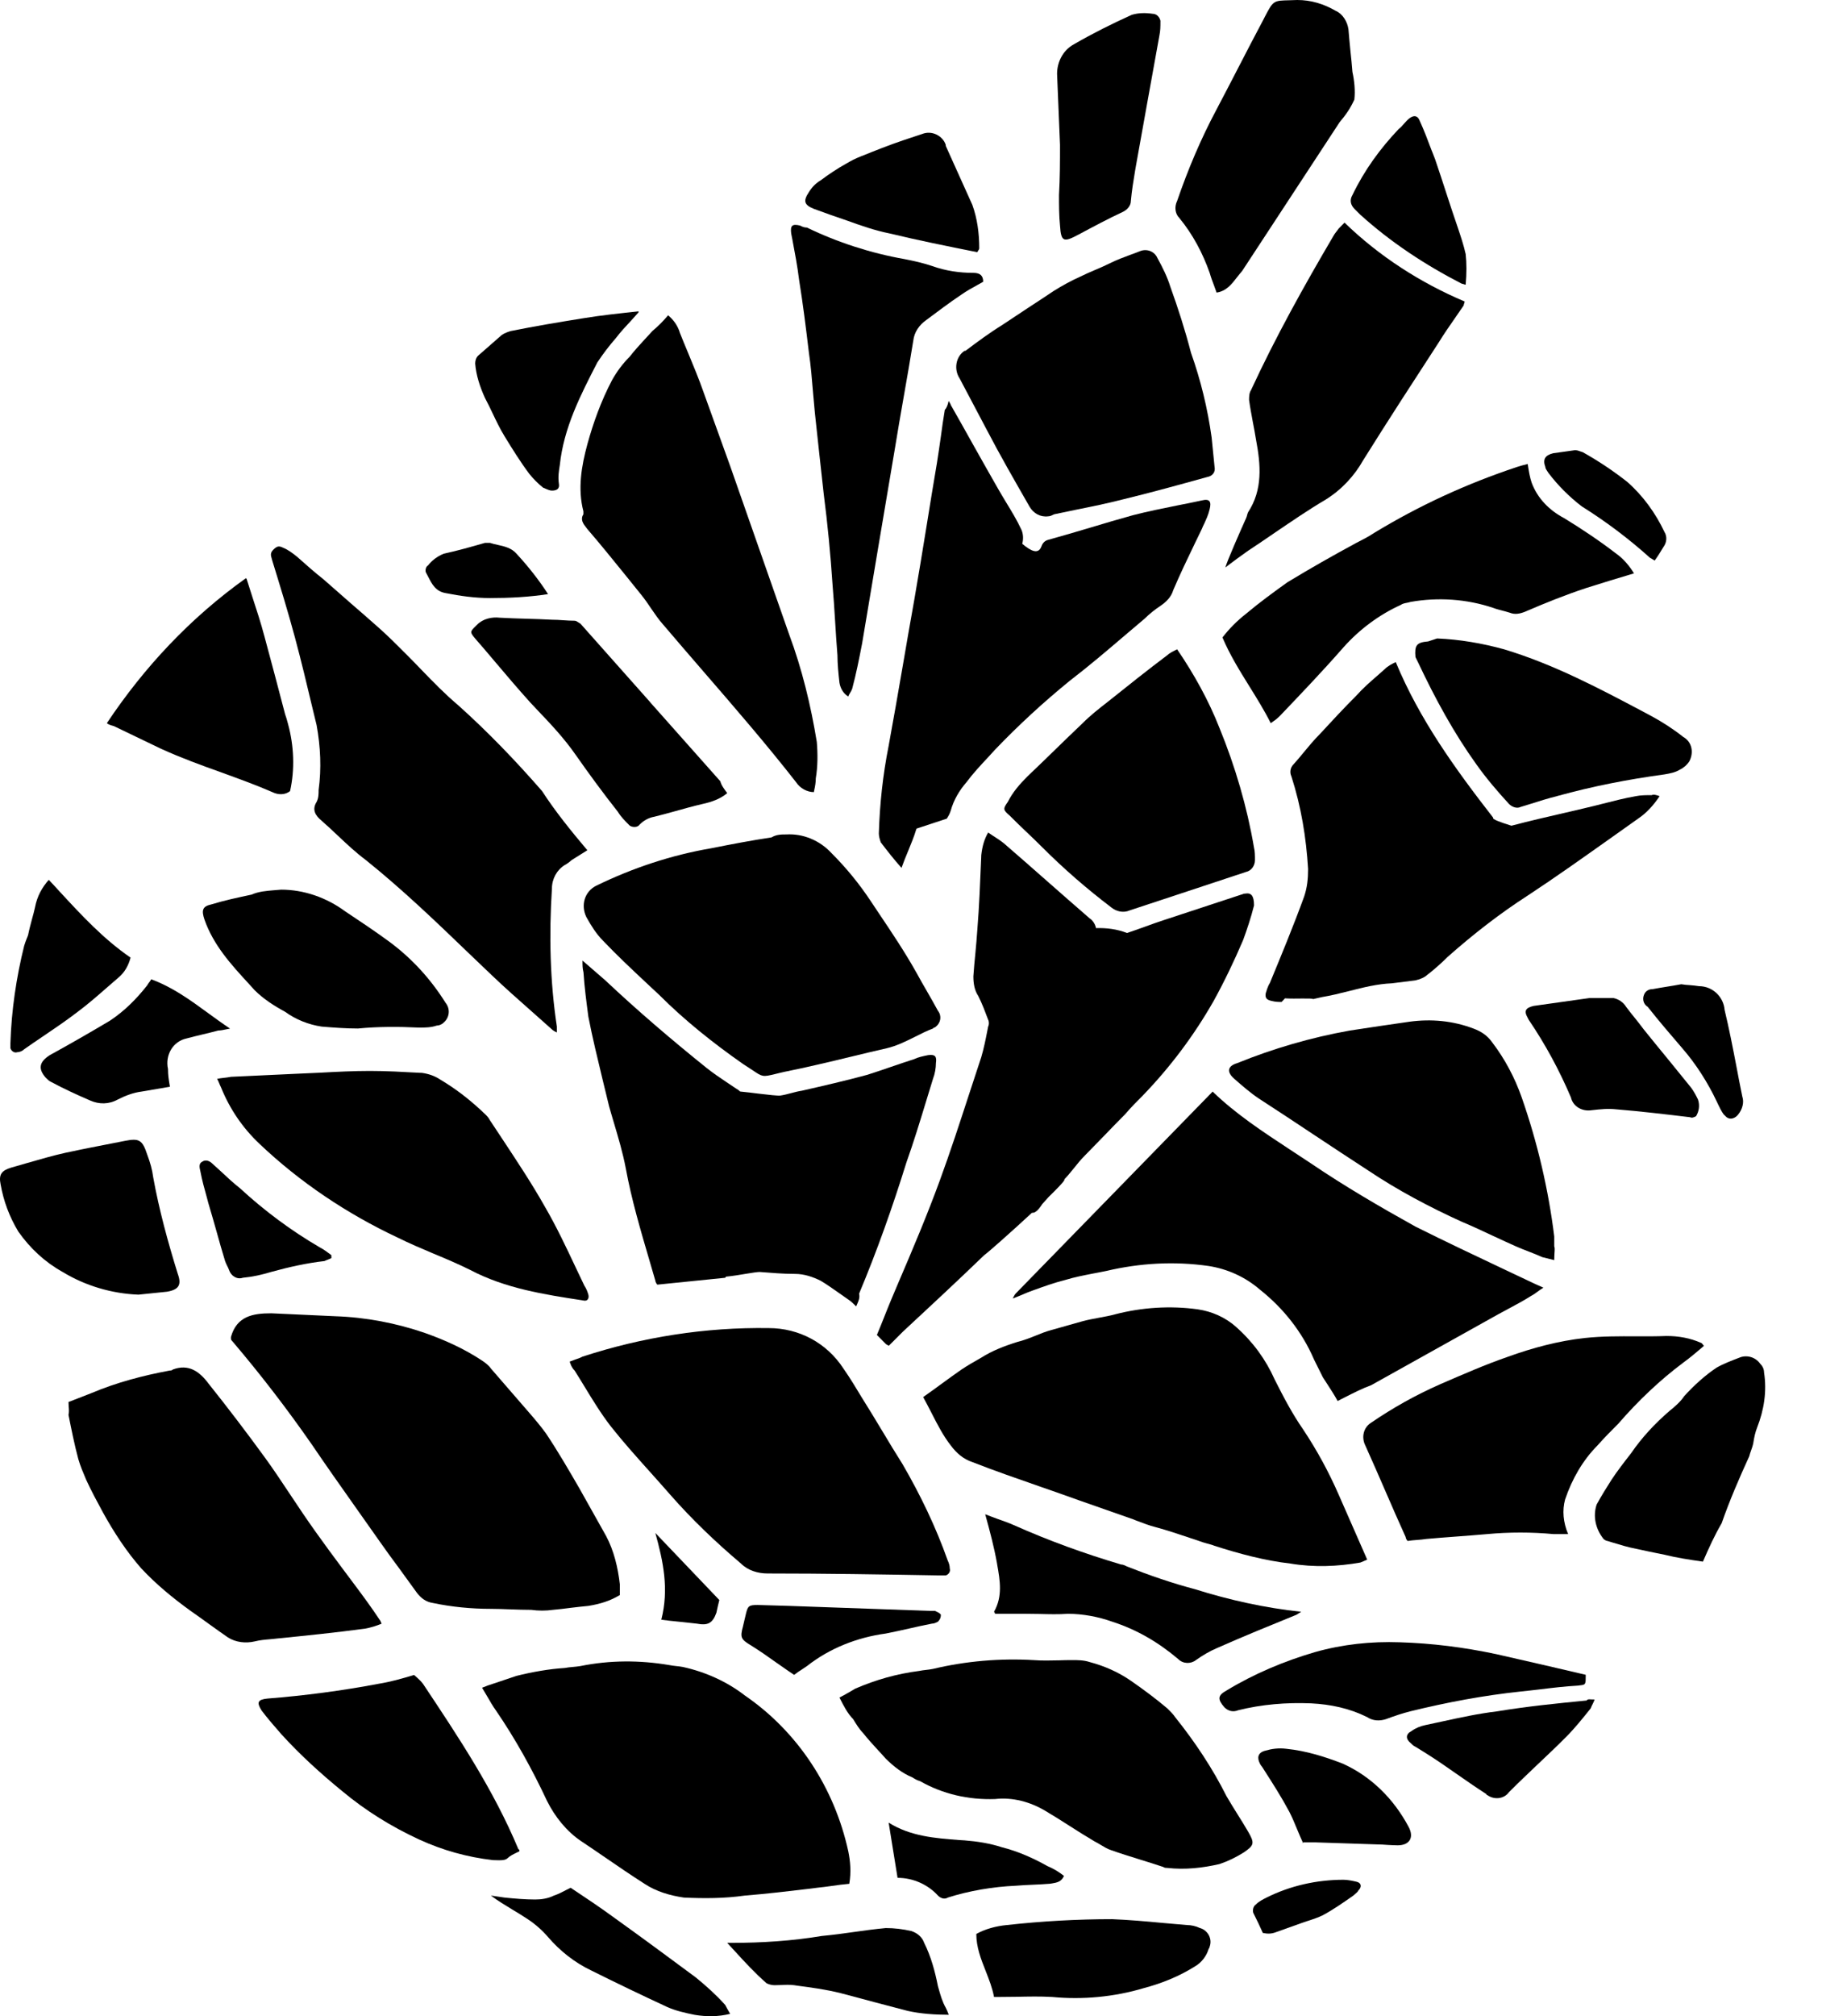 <svg width="22" height="24" viewBox="0 0 22 24" fill="none" xmlns="http://www.w3.org/2000/svg">
<path d="M14.46 3.397C14.442 3.35 14.423 3.299 14.409 3.249C14.326 3.014 14.209 2.791 14.045 2.592C13.998 2.545 13.986 2.463 14.021 2.392C14.15 2.017 14.303 1.654 14.491 1.302C14.584 1.126 14.675 0.95 14.766 0.774C14.857 0.598 14.948 0.422 15.042 0.246L15.063 0.205C15.117 0.101 15.143 0.052 15.183 0.028C15.22 0.006 15.268 0.005 15.36 0.003C15.387 0.002 15.417 0.001 15.452 0C15.616 0 15.769 0.047 15.91 0.129C15.992 0.164 16.05 0.258 16.062 0.352C16.068 0.434 16.077 0.519 16.085 0.604C16.094 0.689 16.103 0.774 16.109 0.856C16.132 0.962 16.144 1.079 16.132 1.185C16.085 1.29 16.027 1.372 15.957 1.454L14.796 3.225C14.774 3.25 14.754 3.276 14.734 3.301C14.669 3.385 14.607 3.465 14.491 3.483C14.482 3.456 14.471 3.427 14.46 3.397Z" fill="black"/>
<path d="M14.854 6.134C14.851 6.145 14.848 6.157 14.842 6.169C14.784 6.298 14.608 6.696 14.596 6.755C14.655 6.708 14.831 6.579 14.866 6.556C14.973 6.486 15.081 6.412 15.188 6.339C15.387 6.204 15.587 6.067 15.792 5.946C15.98 5.829 16.133 5.664 16.238 5.477C16.531 5.008 16.836 4.539 17.141 4.07C17.2 3.974 17.264 3.882 17.326 3.793C17.363 3.74 17.399 3.688 17.434 3.636C17.434 3.63 17.437 3.621 17.44 3.612C17.443 3.603 17.446 3.594 17.446 3.589C16.918 3.366 16.426 3.049 16.015 2.65L15.945 2.721C15.935 2.736 15.924 2.749 15.915 2.761C15.903 2.776 15.893 2.79 15.886 2.803C15.534 3.401 15.194 4.011 14.901 4.644C14.878 4.679 14.878 4.726 14.878 4.761C14.89 4.851 14.907 4.936 14.922 5.02C14.936 5.091 14.949 5.161 14.96 5.23C15.018 5.535 15.042 5.829 14.866 6.098C14.86 6.11 14.857 6.122 14.854 6.134Z" fill="black"/>
<path d="M12.485 6.146C12.392 6.158 12.309 6.111 12.262 6.029C12.087 5.724 11.911 5.419 11.746 5.102L11.43 4.504C11.36 4.398 11.383 4.246 11.489 4.176H11.5C11.641 4.07 11.782 3.965 11.934 3.871C12.04 3.8 12.142 3.733 12.245 3.665C12.348 3.598 12.45 3.531 12.556 3.46C12.65 3.402 12.755 3.343 12.861 3.296C12.919 3.267 12.981 3.24 13.042 3.214C13.104 3.188 13.166 3.161 13.224 3.132C13.302 3.093 13.381 3.064 13.459 3.035C13.498 3.021 13.537 3.007 13.576 2.991C13.658 2.956 13.752 2.991 13.787 3.073C13.846 3.179 13.904 3.296 13.94 3.413C14.033 3.671 14.116 3.929 14.186 4.199C14.303 4.527 14.385 4.868 14.432 5.208L14.467 5.559C14.479 5.618 14.444 5.665 14.385 5.677L14.384 5.677C14.044 5.771 13.705 5.865 13.365 5.947C13.185 5.993 13.005 6.03 12.825 6.066C12.736 6.085 12.646 6.103 12.556 6.122C12.532 6.134 12.509 6.146 12.485 6.146Z" fill="black"/>
<path d="M7.958 3.753C8.028 3.812 8.075 3.882 8.099 3.964C8.13 4.042 8.162 4.12 8.195 4.198C8.26 4.355 8.325 4.511 8.38 4.668L8.697 5.547L9.4 7.553C9.553 7.963 9.658 8.397 9.729 8.831C9.741 8.972 9.741 9.124 9.717 9.265C9.717 9.315 9.709 9.357 9.699 9.404L9.694 9.429C9.612 9.429 9.529 9.382 9.483 9.312C9.131 8.862 8.757 8.43 8.383 7.998C8.221 7.811 8.059 7.623 7.899 7.435C7.847 7.377 7.802 7.311 7.756 7.244C7.72 7.19 7.683 7.136 7.641 7.084C7.576 7.004 7.511 6.924 7.446 6.842C7.299 6.661 7.15 6.476 6.996 6.298L6.984 6.282C6.949 6.238 6.908 6.185 6.949 6.122V6.087C6.879 5.817 6.926 5.547 6.996 5.289C7.067 5.031 7.16 4.773 7.289 4.527C7.348 4.421 7.418 4.328 7.501 4.245C7.556 4.174 7.617 4.108 7.679 4.04C7.709 4.008 7.74 3.975 7.77 3.941C7.841 3.882 7.899 3.823 7.958 3.753Z" fill="black"/>
<path d="M6.996 10.121L6.809 10.238C6.785 10.261 6.75 10.285 6.727 10.297C6.633 10.355 6.574 10.461 6.574 10.578C6.539 11.129 6.551 11.681 6.633 12.22V12.29C6.609 12.279 6.586 12.267 6.562 12.243C6.484 12.173 6.406 12.104 6.328 12.035C6.172 11.897 6.015 11.759 5.859 11.61C5.769 11.525 5.68 11.44 5.591 11.354C5.19 10.968 4.789 10.584 4.358 10.238C4.24 10.15 4.132 10.049 4.025 9.948C3.96 9.887 3.896 9.826 3.83 9.769C3.759 9.71 3.712 9.64 3.771 9.546C3.795 9.499 3.795 9.452 3.795 9.405C3.83 9.147 3.818 8.889 3.771 8.631L3.723 8.433C3.657 8.155 3.589 7.871 3.513 7.588C3.431 7.283 3.337 6.978 3.243 6.673C3.241 6.665 3.239 6.657 3.237 6.65C3.226 6.613 3.216 6.583 3.255 6.544C3.302 6.497 3.325 6.497 3.372 6.52C3.431 6.544 3.478 6.579 3.537 6.626C3.642 6.72 3.748 6.813 3.853 6.896C3.965 6.995 4.076 7.092 4.187 7.189C4.299 7.286 4.41 7.382 4.522 7.482C4.627 7.576 4.733 7.681 4.838 7.787C4.899 7.848 4.958 7.908 5.016 7.969C5.16 8.118 5.301 8.263 5.46 8.397C5.812 8.713 6.14 9.053 6.457 9.417C6.609 9.652 6.797 9.886 6.996 10.121Z" fill="black"/>
<path d="M11.224 16.466C11.148 16.522 11.072 16.577 10.996 16.63C11.032 16.696 11.065 16.76 11.097 16.822C11.168 16.961 11.235 17.091 11.324 17.205C11.394 17.299 11.476 17.369 11.582 17.404C11.85 17.509 12.123 17.603 12.395 17.698C12.55 17.752 12.706 17.806 12.86 17.862L13.494 18.084L13.521 18.095L13.553 18.107C13.624 18.134 13.69 18.16 13.763 18.178C13.904 18.216 14.037 18.261 14.174 18.307C14.209 18.319 14.244 18.331 14.279 18.342C14.309 18.354 14.341 18.363 14.373 18.372C14.405 18.381 14.438 18.389 14.467 18.401C14.76 18.495 15.065 18.577 15.37 18.612C15.652 18.659 15.933 18.647 16.203 18.6C16.215 18.595 16.229 18.589 16.244 18.583C16.258 18.577 16.273 18.571 16.285 18.565L15.945 17.791C15.827 17.521 15.687 17.264 15.523 17.017C15.393 16.83 15.288 16.63 15.182 16.419C15.077 16.184 14.924 15.973 14.725 15.797C14.596 15.68 14.432 15.61 14.268 15.586C13.939 15.54 13.599 15.563 13.283 15.645C13.218 15.663 13.153 15.674 13.089 15.686C13.024 15.698 12.96 15.71 12.896 15.727C12.831 15.745 12.769 15.762 12.708 15.78C12.646 15.797 12.585 15.815 12.52 15.833C12.46 15.849 12.399 15.873 12.338 15.898C12.268 15.926 12.196 15.955 12.121 15.973C11.969 16.02 11.816 16.079 11.688 16.161C11.605 16.208 11.523 16.255 11.453 16.302C11.377 16.355 11.3 16.41 11.224 16.466Z" fill="black"/>
<path d="M7.008 19.116C7.149 19.093 7.266 19.057 7.383 18.987V18.858C7.36 18.659 7.313 18.459 7.219 18.283L6.903 17.72C6.774 17.497 6.645 17.275 6.504 17.064C6.445 16.982 6.375 16.899 6.304 16.817L5.847 16.29C5.824 16.254 5.777 16.219 5.742 16.196C5.53 16.055 5.296 15.95 5.061 15.867C4.721 15.75 4.358 15.68 3.994 15.668C3.748 15.656 3.49 15.645 3.232 15.633C3.009 15.633 2.821 15.668 2.751 15.914V15.938C2.751 15.95 2.763 15.961 2.774 15.973C3.103 16.36 3.419 16.77 3.713 17.193C3.883 17.444 4.058 17.691 4.231 17.936C4.333 18.079 4.434 18.223 4.534 18.365C4.604 18.465 4.677 18.565 4.751 18.664C4.824 18.764 4.897 18.864 4.968 18.963C5.014 19.022 5.073 19.069 5.155 19.081C5.378 19.128 5.613 19.151 5.847 19.151C5.921 19.151 5.997 19.154 6.075 19.157H6.079C6.161 19.16 6.244 19.163 6.328 19.163C6.41 19.175 6.504 19.175 6.586 19.163C6.656 19.157 6.727 19.148 6.797 19.139C6.867 19.131 6.938 19.122 7.008 19.116Z" fill="black"/>
<path d="M15.816 16.486C15.855 16.546 15.894 16.606 15.933 16.677C15.962 16.662 15.99 16.648 16.017 16.634C16.126 16.579 16.229 16.526 16.332 16.489L17.845 15.645C17.878 15.627 17.912 15.608 17.947 15.59C18.046 15.537 18.148 15.483 18.244 15.422C18.269 15.409 18.291 15.393 18.315 15.375C18.335 15.36 18.357 15.344 18.384 15.328L18.279 15.281C18.165 15.227 18.05 15.173 17.936 15.119C17.577 14.95 17.215 14.778 16.86 14.601C16.437 14.366 16.015 14.12 15.617 13.85C15.53 13.792 15.442 13.734 15.354 13.677C15.038 13.469 14.719 13.26 14.444 12.994L12.098 15.398C12.086 15.41 12.075 15.434 12.063 15.457C12.106 15.441 12.144 15.425 12.18 15.41C12.221 15.392 12.259 15.376 12.297 15.363C12.427 15.316 12.556 15.269 12.696 15.234C12.801 15.202 12.911 15.181 13.023 15.159C13.074 15.149 13.126 15.14 13.177 15.129C13.576 15.035 13.986 15.011 14.397 15.07C14.62 15.105 14.831 15.199 15.007 15.351C15.288 15.574 15.511 15.856 15.652 16.184L15.757 16.395C15.777 16.427 15.796 16.456 15.816 16.486Z" fill="black"/>
<path d="M6.786 16.208C6.809 16.199 6.83 16.192 6.85 16.184C6.881 16.174 6.91 16.164 6.938 16.149C7.654 15.915 8.404 15.798 9.155 15.809C9.518 15.809 9.847 15.985 10.046 16.29C10.128 16.407 10.198 16.525 10.269 16.642C10.35 16.77 10.428 16.9 10.507 17.031L10.509 17.034C10.588 17.166 10.668 17.299 10.75 17.428C10.961 17.791 11.148 18.178 11.289 18.577C11.301 18.601 11.313 18.636 11.313 18.671C11.324 18.706 11.301 18.741 11.266 18.753H11.184C10.503 18.741 9.823 18.73 9.143 18.73C9.026 18.73 8.908 18.694 8.826 18.612C8.521 18.354 8.24 18.085 7.982 17.791C7.904 17.701 7.824 17.613 7.745 17.524C7.586 17.347 7.427 17.17 7.278 16.982C7.159 16.829 7.059 16.664 6.959 16.5C6.921 16.438 6.883 16.375 6.844 16.314C6.809 16.279 6.797 16.243 6.786 16.208Z" fill="black"/>
<path d="M9.91 22.449C9.978 22.439 10.047 22.43 10.116 22.424C10.14 22.283 10.128 22.154 10.104 22.037C9.94 21.286 9.506 20.617 8.873 20.183C8.662 20.019 8.404 19.902 8.134 19.843C8.105 19.837 8.078 19.835 8.052 19.832C8.026 19.829 7.999 19.826 7.97 19.82C7.618 19.761 7.266 19.761 6.914 19.832C6.885 19.837 6.853 19.84 6.821 19.843C6.788 19.846 6.756 19.849 6.727 19.855C6.539 19.867 6.34 19.902 6.152 19.949L5.836 20.055C5.818 20.06 5.803 20.066 5.789 20.072C5.774 20.078 5.759 20.084 5.742 20.09C5.764 20.126 5.785 20.162 5.806 20.198C5.838 20.254 5.87 20.309 5.906 20.359C6.14 20.7 6.34 21.063 6.516 21.438C6.61 21.626 6.75 21.802 6.926 21.919C7.018 21.98 7.11 22.043 7.202 22.106C7.357 22.213 7.515 22.32 7.677 22.424C7.818 22.517 7.982 22.564 8.146 22.588C8.392 22.599 8.627 22.599 8.873 22.564C9.138 22.543 9.393 22.512 9.656 22.481L9.741 22.47C9.795 22.465 9.852 22.457 9.91 22.449Z" fill="black"/>
<path d="M9.366 9.933C9.565 9.921 9.764 10.003 9.905 10.156C10.081 10.332 10.234 10.519 10.374 10.73C10.406 10.777 10.437 10.824 10.468 10.871C10.624 11.103 10.777 11.331 10.914 11.575C10.955 11.651 10.999 11.727 11.043 11.803C11.087 11.88 11.131 11.956 11.172 12.032C11.219 12.091 11.207 12.173 11.148 12.22C11.137 12.231 11.137 12.231 11.125 12.231L11.113 12.243C11.038 12.271 10.967 12.307 10.896 12.343C10.789 12.396 10.681 12.45 10.562 12.478C10.416 12.511 10.271 12.546 10.127 12.581L10.126 12.581C9.866 12.644 9.606 12.706 9.342 12.759C9.3 12.768 9.266 12.777 9.237 12.784C9.158 12.803 9.12 12.812 9.085 12.805C9.052 12.799 9.023 12.779 8.965 12.74C8.935 12.72 8.898 12.696 8.85 12.665C8.498 12.419 8.158 12.149 7.853 11.844C7.798 11.793 7.743 11.741 7.687 11.689C7.516 11.529 7.344 11.367 7.184 11.199C7.102 11.117 7.044 11.023 6.985 10.918C6.915 10.777 6.962 10.613 7.102 10.543C7.536 10.332 7.994 10.179 8.474 10.097C8.709 10.05 8.955 10.003 9.19 9.968C9.248 9.933 9.307 9.933 9.366 9.933Z" fill="black"/>
<path d="M10.187 20.101C10.128 20.136 10.069 20.171 9.999 20.207C10.046 20.3 10.093 20.394 10.163 20.465C10.198 20.523 10.234 20.582 10.28 20.629C10.336 20.7 10.397 20.766 10.459 20.834C10.489 20.866 10.52 20.899 10.55 20.934C10.644 21.027 10.75 21.11 10.867 21.157C10.902 21.18 10.925 21.192 10.961 21.203C11.23 21.356 11.535 21.426 11.852 21.415C12.063 21.391 12.274 21.45 12.45 21.555C12.55 21.614 12.647 21.675 12.743 21.737C12.84 21.799 12.937 21.86 13.037 21.919C13.063 21.932 13.088 21.947 13.113 21.962C13.153 21.986 13.192 22.01 13.236 22.024C13.349 22.064 13.466 22.1 13.584 22.137C13.674 22.165 13.766 22.193 13.857 22.224C13.869 22.235 13.893 22.235 13.904 22.235C14.116 22.259 14.327 22.235 14.526 22.189C14.632 22.153 14.725 22.107 14.819 22.048C14.936 21.966 14.948 21.942 14.866 21.802C14.825 21.731 14.781 21.661 14.737 21.591C14.693 21.52 14.649 21.45 14.608 21.379C14.444 21.051 14.233 20.734 13.998 20.441C13.975 20.406 13.94 20.371 13.904 20.336C13.764 20.218 13.623 20.113 13.47 20.007C13.318 19.902 13.154 19.831 12.978 19.784C12.908 19.761 12.837 19.761 12.767 19.761C12.716 19.761 12.665 19.762 12.614 19.764C12.513 19.766 12.411 19.769 12.309 19.761C11.911 19.738 11.5 19.773 11.113 19.866C11.084 19.872 11.057 19.875 11.031 19.878C11.005 19.881 10.978 19.884 10.949 19.89C10.679 19.925 10.433 19.995 10.187 20.101Z" fill="black"/>
<path d="M1.086 16.584L0.816 16.689C0.816 16.704 0.817 16.721 0.818 16.738C0.821 16.773 0.824 16.81 0.816 16.842C0.851 17.018 0.886 17.194 0.933 17.369C0.957 17.452 0.992 17.534 1.027 17.616C1.086 17.745 1.156 17.874 1.226 18.003C1.355 18.237 1.508 18.472 1.684 18.671C1.86 18.859 2.059 19.023 2.27 19.175C2.346 19.228 2.42 19.281 2.493 19.334C2.566 19.387 2.64 19.439 2.716 19.492C2.81 19.551 2.927 19.563 3.032 19.539C3.096 19.523 3.154 19.518 3.214 19.513C3.243 19.51 3.272 19.508 3.302 19.504C3.654 19.469 3.994 19.434 4.346 19.387C4.416 19.375 4.487 19.352 4.545 19.328C4.541 19.319 4.538 19.312 4.536 19.306C4.532 19.296 4.529 19.288 4.522 19.281C4.428 19.14 4.334 19.011 4.229 18.871C4.018 18.589 3.806 18.308 3.607 18.015C3.55 17.931 3.494 17.847 3.439 17.764C3.347 17.626 3.257 17.49 3.161 17.358C2.939 17.053 2.716 16.76 2.481 16.466C2.376 16.326 2.247 16.232 2.059 16.302C2.047 16.314 2.036 16.314 2.024 16.314C1.707 16.373 1.391 16.455 1.086 16.584Z" fill="black"/>
<path d="M2.669 12.83C2.643 12.833 2.616 12.836 2.587 12.842C2.601 12.869 2.61 12.893 2.618 12.912C2.624 12.926 2.629 12.938 2.634 12.947C2.739 13.205 2.892 13.428 3.091 13.616C3.572 14.073 4.135 14.449 4.733 14.73C4.874 14.8 5.02 14.862 5.167 14.924C5.314 14.985 5.46 15.047 5.601 15.117C6.018 15.337 6.482 15.409 6.934 15.478L6.95 15.481C6.997 15.492 7.02 15.457 7.008 15.41C6.997 15.375 6.985 15.34 6.961 15.305C6.927 15.234 6.894 15.163 6.86 15.093C6.744 14.847 6.629 14.603 6.492 14.367C6.336 14.09 6.157 13.821 5.98 13.553C5.932 13.48 5.883 13.407 5.835 13.334C5.818 13.299 5.787 13.27 5.757 13.243C5.748 13.234 5.739 13.226 5.73 13.217C5.577 13.076 5.425 12.959 5.249 12.854C5.179 12.807 5.108 12.783 5.026 12.771L4.995 12.77C4.795 12.759 4.605 12.748 4.405 12.748C4.211 12.748 4.012 12.758 3.812 12.769C3.709 12.774 3.605 12.779 3.502 12.783L2.751 12.818C2.722 12.824 2.695 12.827 2.669 12.83Z" fill="black"/>
<path d="M18.513 15L18.372 14.965C18.32 14.941 18.267 14.921 18.214 14.9C18.161 14.88 18.109 14.859 18.056 14.836C17.97 14.798 17.885 14.758 17.798 14.718C17.672 14.659 17.543 14.598 17.411 14.543C17.024 14.367 16.648 14.168 16.297 13.933C16.08 13.792 15.863 13.649 15.646 13.505C15.429 13.361 15.212 13.217 14.995 13.077C14.889 13.006 14.796 12.924 14.702 12.842C14.608 12.76 14.62 12.69 14.737 12.655C15.171 12.479 15.617 12.35 16.074 12.268C16.308 12.232 16.543 12.197 16.789 12.162C17.047 12.127 17.305 12.15 17.552 12.244C17.645 12.279 17.716 12.326 17.774 12.408C17.927 12.608 18.044 12.831 18.126 13.065C18.314 13.604 18.443 14.156 18.513 14.719V14.836C18.52 14.85 18.519 14.878 18.516 14.917C18.515 14.941 18.513 14.969 18.513 15Z" fill="black"/>
<path d="M18.502 18.261H18.678C18.619 18.12 18.607 17.979 18.642 17.85C18.725 17.604 18.854 17.381 19.029 17.205C19.112 17.111 19.194 17.029 19.276 16.947C19.51 16.677 19.768 16.431 20.05 16.22C20.132 16.161 20.214 16.091 20.296 16.021C20.292 16.017 20.288 16.012 20.284 16.006C20.276 15.996 20.269 15.985 20.261 15.985C20.132 15.927 19.991 15.903 19.85 15.903C19.732 15.908 19.611 15.907 19.49 15.907C19.288 15.906 19.082 15.905 18.877 15.927C18.56 15.962 18.256 16.044 17.962 16.15C17.692 16.243 17.423 16.361 17.153 16.478C16.86 16.607 16.59 16.759 16.332 16.935C16.238 16.994 16.215 17.111 16.262 17.205C16.344 17.387 16.423 17.568 16.502 17.75C16.581 17.932 16.66 18.114 16.743 18.296C16.743 18.308 16.754 18.331 16.766 18.343C16.801 18.337 16.839 18.334 16.878 18.331C16.916 18.328 16.954 18.325 16.989 18.319C17.112 18.308 17.232 18.299 17.352 18.29C17.472 18.281 17.593 18.272 17.716 18.261C17.974 18.237 18.244 18.237 18.502 18.261Z" fill="black"/>
<path d="M14.021 7.729C14.221 8.022 14.397 8.338 14.526 8.667C14.713 9.124 14.854 9.605 14.936 10.086C14.948 10.133 14.948 10.191 14.948 10.238C14.948 10.309 14.901 10.367 14.842 10.379C14.614 10.455 14.382 10.531 14.15 10.608C13.919 10.684 13.687 10.76 13.459 10.836C13.377 10.872 13.294 10.848 13.236 10.801C12.943 10.578 12.673 10.344 12.415 10.086C12.35 10.021 12.286 9.96 12.221 9.898C12.157 9.837 12.092 9.775 12.028 9.71C11.946 9.64 11.946 9.628 12.004 9.546C12.063 9.429 12.145 9.335 12.239 9.241C12.35 9.136 12.459 9.03 12.567 8.925C12.676 8.819 12.784 8.714 12.896 8.608C12.989 8.514 13.095 8.432 13.2 8.35C13.435 8.162 13.67 7.975 13.904 7.799C13.928 7.775 13.975 7.752 14.021 7.729Z" fill="black"/>
<path d="M14.881 8.169C14.97 8.312 15.059 8.455 15.136 8.608C15.171 8.584 15.206 8.561 15.241 8.526C15.499 8.256 15.757 7.986 16.003 7.705C16.191 7.494 16.426 7.318 16.684 7.201C16.706 7.185 16.734 7.18 16.761 7.175C16.775 7.172 16.789 7.169 16.801 7.165C17.129 7.107 17.47 7.13 17.786 7.236C17.819 7.249 17.855 7.258 17.893 7.268C17.923 7.276 17.954 7.284 17.985 7.294C18.044 7.318 18.103 7.306 18.162 7.283C18.408 7.177 18.642 7.083 18.889 7.001C19.076 6.942 19.264 6.884 19.463 6.825C19.405 6.731 19.334 6.649 19.252 6.591C19.053 6.438 18.842 6.297 18.631 6.168C18.455 6.075 18.314 5.934 18.244 5.746C18.223 5.685 18.211 5.614 18.201 5.55L18.197 5.523C18.15 5.535 18.103 5.547 18.068 5.559C17.47 5.758 16.907 6.016 16.367 6.344C16.297 6.391 16.226 6.426 16.156 6.462C15.875 6.614 15.605 6.767 15.335 6.931C15.171 7.048 14.995 7.177 14.842 7.306C14.737 7.388 14.643 7.482 14.561 7.588C14.648 7.794 14.764 7.981 14.881 8.169Z" fill="black"/>
<path d="M11.77 9.91C11.788 9.922 11.806 9.934 11.822 9.945C11.871 9.976 11.914 10.004 11.958 10.039C12.128 10.186 12.298 10.335 12.468 10.485C12.638 10.634 12.808 10.784 12.978 10.931C13.017 10.956 13.045 11 13.055 11.048C13.176 11.044 13.305 11.059 13.424 11.106C13.495 11.083 13.568 11.056 13.641 11.03C13.714 11.003 13.788 10.977 13.858 10.954L14.785 10.649C14.79 10.649 14.794 10.647 14.8 10.644C14.808 10.641 14.818 10.637 14.832 10.637C14.902 10.625 14.937 10.66 14.937 10.778C14.902 10.918 14.855 11.059 14.808 11.188C14.703 11.434 14.585 11.681 14.456 11.915C14.222 12.326 13.94 12.701 13.612 13.041C13.542 13.111 13.471 13.182 13.401 13.264C13.319 13.346 13.24 13.428 13.161 13.51C13.081 13.592 13.002 13.674 12.92 13.757C12.875 13.802 12.834 13.852 12.793 13.904C12.769 13.932 12.746 13.962 12.721 13.991L12.68 14.036L12.676 14.05C12.663 14.076 12.589 14.152 12.489 14.25L12.416 14.331C12.392 14.366 12.369 14.402 12.334 14.425C12.323 14.435 12.303 14.437 12.291 14.437C12.047 14.663 11.769 14.909 11.723 14.941C11.407 15.246 11.078 15.551 10.75 15.856L10.586 16.02C10.58 16.014 10.574 16.012 10.568 16.009C10.562 16.006 10.556 16.003 10.55 15.997L10.445 15.891C10.474 15.821 10.504 15.748 10.533 15.674C10.562 15.601 10.591 15.528 10.621 15.457L10.698 15.275C10.872 14.869 11.042 14.468 11.195 14.05C11.318 13.714 11.43 13.372 11.542 13.028C11.59 12.88 11.639 12.732 11.688 12.584C11.718 12.483 11.74 12.374 11.76 12.271L11.77 12.22C11.782 12.197 11.782 12.162 11.77 12.138C11.735 12.045 11.7 11.951 11.653 11.857C11.606 11.787 11.594 11.704 11.594 11.622C11.6 11.529 11.609 11.438 11.618 11.347C11.626 11.256 11.635 11.165 11.641 11.071C11.664 10.789 11.675 10.496 11.687 10.213L11.688 10.18C11.7 10.074 11.723 9.992 11.77 9.91Z" fill="black"/>
<path d="M15.305 11.884C15.374 11.888 15.447 11.887 15.508 11.886C15.581 11.886 15.635 11.885 15.64 11.893L15.745 11.869C15.855 11.851 15.962 11.824 16.07 11.797C16.238 11.754 16.406 11.712 16.578 11.705L16.859 11.67C16.906 11.658 16.942 11.646 16.977 11.623C17.07 11.552 17.164 11.47 17.246 11.388C17.551 11.118 17.868 10.872 18.196 10.661C18.522 10.447 18.841 10.22 19.159 9.995C19.276 9.912 19.393 9.828 19.51 9.746C19.615 9.676 19.698 9.582 19.768 9.477C19.733 9.465 19.698 9.453 19.674 9.465C19.615 9.465 19.545 9.465 19.486 9.477C19.354 9.5 19.221 9.534 19.088 9.568C19.021 9.585 18.955 9.602 18.888 9.617C18.828 9.632 18.742 9.652 18.641 9.675C18.454 9.718 18.218 9.772 18.003 9.829C17.871 9.788 17.769 9.751 17.786 9.734C17.329 9.147 16.907 8.561 16.625 7.881C16.578 7.904 16.531 7.928 16.496 7.963C16.466 7.99 16.436 8.017 16.406 8.043C16.319 8.118 16.234 8.193 16.156 8.28C16.004 8.432 15.863 8.584 15.722 8.737C15.651 8.808 15.588 8.884 15.527 8.958C15.487 9.007 15.447 9.055 15.405 9.101C15.37 9.136 15.359 9.194 15.382 9.241C15.499 9.605 15.558 9.968 15.581 10.344C15.581 10.461 15.57 10.566 15.534 10.672C15.406 11.024 15.265 11.363 15.125 11.703L15.124 11.704C15.11 11.725 15.1 11.752 15.091 11.777C15.088 11.784 15.086 11.791 15.085 11.797L15.084 11.8L15.077 11.821C15.065 11.88 15.089 11.903 15.148 11.915C15.194 11.927 15.23 11.927 15.265 11.927L15.288 11.903L15.305 11.884Z" fill="black"/>
<path d="M11.645 3.391C11.667 3.378 11.69 3.366 11.711 3.354C11.711 3.283 11.676 3.248 11.594 3.248C11.43 3.248 11.265 3.225 11.101 3.166C10.996 3.131 10.89 3.107 10.773 3.084C10.374 3.014 9.975 2.885 9.612 2.709C9.577 2.709 9.553 2.697 9.53 2.685C9.436 2.662 9.412 2.685 9.424 2.779L9.439 2.856C9.469 3.015 9.498 3.168 9.518 3.33C9.565 3.623 9.6 3.905 9.635 4.198C9.658 4.352 9.671 4.512 9.684 4.67C9.691 4.752 9.698 4.833 9.706 4.913C9.741 5.242 9.776 5.559 9.811 5.875C9.858 6.239 9.893 6.602 9.917 6.966C9.929 7.105 9.938 7.247 9.947 7.391C9.955 7.526 9.964 7.662 9.975 7.799C9.975 7.904 9.987 8.021 9.999 8.127C10.011 8.197 10.046 8.256 10.104 8.291C10.11 8.273 10.119 8.259 10.128 8.244C10.137 8.23 10.145 8.215 10.151 8.197C10.198 8.021 10.233 7.845 10.269 7.658C10.333 7.277 10.398 6.893 10.462 6.508C10.527 6.124 10.591 5.74 10.656 5.359C10.691 5.142 10.729 4.925 10.767 4.708C10.805 4.492 10.843 4.274 10.878 4.057C10.89 3.952 10.949 3.87 11.031 3.811C11.172 3.706 11.312 3.6 11.453 3.506C11.514 3.463 11.581 3.426 11.645 3.391Z" fill="black"/>
<path d="M6.938 11.434C7.044 11.527 7.126 11.598 7.208 11.668C7.595 12.032 7.993 12.372 8.416 12.712C8.494 12.774 8.572 12.827 8.65 12.879C8.689 12.905 8.728 12.931 8.768 12.958C8.786 12.967 8.802 12.979 8.816 12.993C8.888 13 8.963 13.009 9.033 13.018C9.159 13.033 9.266 13.045 9.295 13.041C9.336 13.035 9.38 13.024 9.424 13.012C9.468 13 9.512 12.989 9.553 12.983C9.811 12.924 10.069 12.865 10.327 12.795C10.421 12.766 10.515 12.733 10.609 12.701C10.703 12.669 10.796 12.637 10.89 12.607C10.937 12.584 10.996 12.572 11.054 12.56C11.136 12.549 11.16 12.572 11.148 12.654C11.148 12.713 11.136 12.783 11.113 12.842C11.086 12.93 11.059 13.017 11.033 13.103C10.957 13.352 10.883 13.595 10.796 13.839C10.632 14.367 10.445 14.894 10.233 15.399C10.243 15.447 10.229 15.479 10.211 15.521L10.203 15.539L10.198 15.551C10.175 15.528 10.14 15.492 10.104 15.469C10.066 15.443 10.027 15.415 9.987 15.387C9.919 15.34 9.85 15.29 9.776 15.246C9.682 15.199 9.577 15.164 9.471 15.164C9.33 15.164 9.19 15.152 9.049 15.141C9.022 15.141 8.961 15.15 8.89 15.162C8.812 15.175 8.722 15.19 8.646 15.197C8.643 15.201 8.641 15.205 8.639 15.21L7.829 15.292C7.818 15.28 7.806 15.257 7.806 15.245C7.784 15.171 7.763 15.097 7.741 15.022C7.632 14.651 7.522 14.28 7.454 13.908C7.419 13.723 7.364 13.539 7.309 13.354C7.291 13.292 7.272 13.231 7.255 13.169C7.229 13.061 7.203 12.952 7.176 12.844C7.117 12.599 7.057 12.354 7.008 12.102C6.985 11.926 6.961 11.75 6.95 11.574C6.938 11.527 6.938 11.492 6.938 11.434Z" fill="black"/>
<path d="M11.313 4.795C11.309 4.789 11.305 4.781 11.3 4.772C11.289 4.819 11.277 4.855 11.254 4.878C11.236 4.984 11.221 5.089 11.207 5.195C11.192 5.3 11.177 5.406 11.16 5.511C11.117 5.763 11.077 6.011 11.037 6.259C10.989 6.554 10.941 6.848 10.89 7.141C10.842 7.407 10.797 7.67 10.752 7.932C10.697 8.248 10.643 8.563 10.585 8.877C10.515 9.229 10.479 9.569 10.468 9.921C10.468 9.956 10.479 9.991 10.491 10.027C10.562 10.12 10.644 10.226 10.738 10.331C10.763 10.261 10.79 10.194 10.817 10.13C10.852 10.044 10.887 9.961 10.913 9.874L10.918 9.863L11.277 9.745C11.3 9.71 11.312 9.687 11.324 9.651C11.359 9.522 11.43 9.405 11.512 9.311C11.591 9.205 11.678 9.112 11.766 9.018C11.794 8.987 11.823 8.956 11.852 8.924C12.133 8.631 12.426 8.361 12.743 8.103C12.969 7.93 13.188 7.743 13.405 7.558C13.482 7.493 13.558 7.428 13.634 7.364C13.693 7.306 13.752 7.259 13.822 7.212C13.892 7.165 13.951 7.106 13.975 7.024C14.054 6.839 14.14 6.659 14.228 6.477C14.257 6.417 14.286 6.358 14.315 6.297C14.324 6.274 14.334 6.253 14.344 6.233C14.368 6.18 14.392 6.13 14.408 6.063C14.432 5.969 14.408 5.934 14.315 5.957C14.22 5.978 14.123 5.997 14.026 6.016C13.848 6.052 13.668 6.088 13.494 6.133C13.324 6.18 13.156 6.23 12.989 6.28C12.822 6.33 12.655 6.379 12.485 6.426C12.438 6.438 12.415 6.473 12.403 6.508C12.367 6.6 12.282 6.563 12.176 6.473C12.191 6.42 12.189 6.36 12.168 6.309C12.114 6.192 12.048 6.085 11.983 5.978C11.951 5.924 11.918 5.871 11.887 5.816C11.793 5.652 11.699 5.485 11.605 5.318C11.512 5.151 11.418 4.984 11.324 4.819C11.324 4.812 11.319 4.805 11.313 4.795Z" fill="black"/>
<path d="M17.118 7.6C17.387 7.611 17.657 7.658 17.915 7.729C18.512 7.909 19.054 8.197 19.605 8.489L19.674 8.526C19.803 8.596 19.932 8.679 20.049 8.772C20.155 8.831 20.178 8.96 20.12 9.066C20.096 9.101 20.061 9.136 20.014 9.159C19.956 9.195 19.897 9.206 19.827 9.218C19.393 9.277 18.971 9.359 18.548 9.476C18.441 9.503 18.334 9.536 18.222 9.572C18.187 9.583 18.151 9.594 18.114 9.605C18.067 9.629 18.009 9.605 17.974 9.57C17.833 9.417 17.704 9.265 17.587 9.101C17.317 8.725 17.094 8.315 16.895 7.893L16.86 7.822C16.848 7.682 16.871 7.647 17.012 7.635L17.118 7.6Z" fill="black"/>
<path d="M6.158 22.051C6.168 22.046 6.178 22.041 6.187 22.037C6.187 22.025 6.187 22.013 6.175 22.013C5.882 21.31 5.46 20.676 5.038 20.043C5.014 20.012 4.991 19.991 4.968 19.97C4.956 19.96 4.944 19.949 4.932 19.938C4.78 19.984 4.651 20.02 4.51 20.043C4.076 20.125 3.631 20.184 3.185 20.219C3.068 20.231 3.056 20.266 3.115 20.36C3.185 20.453 3.267 20.547 3.349 20.641C3.572 20.887 3.818 21.11 4.076 21.321C4.358 21.556 4.663 21.744 4.991 21.896C5.272 22.025 5.566 22.107 5.871 22.142C5.882 22.142 5.894 22.143 5.907 22.143C5.959 22.145 6.018 22.147 6.046 22.119C6.075 22.091 6.118 22.07 6.158 22.051Z" fill="black"/>
<path d="M8.662 9.441C8.58 9.511 8.474 9.547 8.369 9.57C8.257 9.596 8.149 9.626 8.042 9.656C7.959 9.679 7.876 9.702 7.794 9.722C7.724 9.734 7.665 9.769 7.618 9.816C7.595 9.851 7.536 9.851 7.501 9.828L7.489 9.816C7.442 9.769 7.395 9.722 7.36 9.664C7.184 9.441 7.02 9.218 6.856 8.984C6.715 8.782 6.556 8.615 6.395 8.446C6.369 8.418 6.343 8.39 6.316 8.362C6.172 8.202 6.032 8.038 5.891 7.871C5.815 7.781 5.738 7.69 5.659 7.6C5.594 7.523 5.6 7.518 5.667 7.452L5.683 7.436C5.753 7.365 5.859 7.342 5.953 7.353C6.058 7.359 6.161 7.362 6.263 7.365C6.366 7.368 6.469 7.371 6.574 7.377C6.621 7.377 6.665 7.38 6.709 7.383C6.753 7.386 6.797 7.389 6.844 7.389C6.86 7.389 6.875 7.399 6.891 7.41C6.899 7.415 6.907 7.42 6.914 7.424C7.189 7.733 7.466 8.046 7.744 8.358L7.75 8.366C8.028 8.678 8.305 8.991 8.58 9.3C8.591 9.347 8.627 9.394 8.662 9.441Z" fill="black"/>
<path d="M2.927 6.884C2.27 7.353 1.719 7.939 1.273 8.608C1.285 8.62 1.309 8.631 1.356 8.643L1.918 8.913C2.153 9.02 2.394 9.108 2.635 9.194C2.84 9.269 3.044 9.342 3.244 9.429C3.314 9.464 3.396 9.464 3.455 9.417C3.513 9.159 3.502 8.878 3.431 8.619C3.42 8.573 3.408 8.537 3.396 8.502C3.314 8.186 3.232 7.881 3.15 7.576C3.108 7.417 3.054 7.252 3.001 7.09C2.98 7.024 2.959 6.959 2.939 6.896C2.939 6.884 2.927 6.884 2.927 6.884Z" fill="black"/>
<path d="M3.349 10.59C3.619 10.59 3.889 10.684 4.111 10.848C4.287 10.965 4.463 11.082 4.639 11.211C4.909 11.411 5.132 11.657 5.308 11.938C5.366 12.009 5.355 12.114 5.284 12.173C5.261 12.197 5.226 12.208 5.202 12.208C5.132 12.232 5.061 12.232 4.991 12.232C4.745 12.22 4.498 12.22 4.264 12.243C4.123 12.243 3.971 12.232 3.83 12.22C3.677 12.197 3.525 12.138 3.396 12.044C3.267 11.974 3.138 11.892 3.032 11.786L2.966 11.713C2.752 11.481 2.541 11.25 2.434 10.942C2.399 10.836 2.411 10.789 2.516 10.766C2.669 10.719 2.833 10.684 2.997 10.649C3.081 10.611 3.18 10.604 3.275 10.596C3.3 10.594 3.325 10.592 3.349 10.59Z" fill="black"/>
<path d="M19.827 18.507C19.968 18.542 20.12 18.566 20.284 18.589C20.355 18.425 20.425 18.272 20.507 18.132C20.601 17.862 20.718 17.592 20.836 17.334C20.84 17.314 20.848 17.294 20.855 17.273C20.865 17.245 20.876 17.215 20.883 17.182C20.894 17.111 20.906 17.053 20.929 16.994C21.012 16.783 21.047 16.56 21.012 16.337C21.012 16.29 20.988 16.255 20.965 16.232C20.906 16.15 20.8 16.126 20.718 16.161C20.625 16.197 20.531 16.232 20.448 16.279C20.308 16.372 20.179 16.49 20.061 16.619C20.015 16.689 19.944 16.748 19.886 16.795C19.71 16.947 19.557 17.111 19.428 17.299C19.346 17.404 19.264 17.51 19.194 17.616C19.135 17.709 19.076 17.803 19.018 17.909C18.971 18.049 19.006 18.202 19.1 18.319C19.112 18.331 19.135 18.343 19.147 18.343L19.212 18.363C19.305 18.391 19.392 18.418 19.487 18.436C19.592 18.46 19.71 18.483 19.827 18.507Z" fill="black"/>
<path d="M1.649 15.411C1.332 15.399 1.015 15.305 0.746 15.141C0.535 15.024 0.359 14.86 0.218 14.66C0.112 14.484 0.042 14.297 0.007 14.097C-0.017 13.98 0.019 13.933 0.136 13.898C0.198 13.881 0.261 13.863 0.324 13.844C0.477 13.8 0.632 13.755 0.781 13.722C0.922 13.691 1.083 13.659 1.245 13.628C1.325 13.613 1.406 13.597 1.485 13.581C1.66 13.546 1.696 13.57 1.754 13.745C1.789 13.839 1.813 13.921 1.825 14.015C1.895 14.402 2.001 14.789 2.118 15.165C2.165 15.294 2.13 15.352 1.989 15.376C1.883 15.387 1.766 15.399 1.649 15.411Z" fill="black"/>
<path d="M11.735 18.025C11.785 18.045 11.834 18.063 11.883 18.081C11.95 18.104 12.014 18.127 12.075 18.154C12.497 18.342 12.919 18.494 13.353 18.623C13.377 18.623 13.4 18.635 13.424 18.647C13.693 18.753 13.963 18.846 14.233 18.917C14.643 19.046 15.066 19.14 15.499 19.186C15.488 19.192 15.479 19.198 15.47 19.204C15.461 19.21 15.453 19.216 15.441 19.222C15.124 19.351 14.807 19.48 14.491 19.62C14.409 19.655 14.327 19.703 14.245 19.761C14.186 19.808 14.092 19.808 14.034 19.749C13.799 19.55 13.541 19.398 13.248 19.304C13.084 19.245 12.896 19.21 12.72 19.21C12.61 19.218 12.495 19.215 12.382 19.212C12.326 19.211 12.27 19.21 12.216 19.21H11.852C11.852 19.198 11.84 19.186 11.84 19.186C11.944 19.002 11.912 18.817 11.877 18.62L11.876 18.612C11.84 18.412 11.793 18.236 11.735 18.025Z" fill="black"/>
<path d="M18.816 20.062C18.888 20.054 18.888 20.054 18.888 19.936C18.537 19.854 18.185 19.772 17.821 19.69C17.434 19.608 17.059 19.561 16.672 19.549C16.332 19.537 15.992 19.573 15.663 19.666C15.3 19.772 14.936 19.924 14.608 20.124C14.502 20.182 14.502 20.229 14.584 20.323C14.631 20.37 14.69 20.382 14.748 20.358C15.03 20.288 15.323 20.264 15.616 20.276C15.851 20.288 16.074 20.335 16.285 20.44C16.355 20.487 16.437 20.487 16.508 20.464C16.602 20.429 16.707 20.393 16.801 20.37C17.235 20.264 17.669 20.182 18.114 20.135C18.185 20.128 18.258 20.119 18.33 20.111C18.485 20.092 18.643 20.073 18.795 20.065L18.816 20.062Z" fill="black"/>
<path d="M12.626 1.724L12.591 0.879C12.591 0.739 12.661 0.598 12.79 0.528C13.013 0.399 13.248 0.281 13.482 0.176C13.564 0.152 13.646 0.152 13.728 0.164C13.775 0.164 13.81 0.199 13.822 0.246V0.258C13.822 0.316 13.822 0.363 13.81 0.422C13.717 0.938 13.623 1.454 13.529 1.982L13.52 2.034C13.5 2.155 13.481 2.269 13.47 2.392C13.47 2.451 13.424 2.498 13.377 2.521C13.201 2.603 13.025 2.697 12.849 2.791C12.673 2.885 12.638 2.885 12.626 2.685C12.614 2.568 12.614 2.439 12.614 2.322C12.626 2.111 12.626 1.923 12.626 1.724Z" fill="black"/>
<path d="M11.74 23.46C11.78 23.562 11.82 23.663 11.84 23.771H11.91C11.975 23.771 12.041 23.77 12.108 23.769H12.111C12.249 23.766 12.39 23.763 12.532 23.771C12.896 23.806 13.271 23.771 13.623 23.666C13.845 23.607 14.045 23.525 14.232 23.408C14.315 23.361 14.373 23.279 14.397 23.197C14.397 23.197 14.408 23.185 14.408 23.173C14.444 23.079 14.385 22.974 14.291 22.95C14.244 22.927 14.186 22.915 14.139 22.915C14.044 22.907 13.948 22.899 13.852 22.89C13.65 22.871 13.446 22.853 13.247 22.845C12.837 22.845 12.415 22.868 11.992 22.915C11.864 22.927 11.735 22.962 11.629 23.021C11.629 23.178 11.684 23.319 11.74 23.46Z" fill="black"/>
<path d="M7.516 3.818C7.453 3.885 7.392 3.951 7.337 4.023C7.255 4.117 7.184 4.21 7.114 4.316C6.915 4.703 6.715 5.09 6.668 5.536C6.657 5.606 6.645 5.676 6.657 5.758C6.668 5.817 6.633 5.84 6.574 5.84C6.551 5.84 6.528 5.83 6.504 5.82C6.492 5.814 6.481 5.809 6.469 5.805C6.41 5.758 6.352 5.7 6.305 5.641C6.199 5.5 6.105 5.348 6.011 5.195C5.955 5.104 5.912 5.013 5.868 4.921C5.839 4.86 5.81 4.799 5.777 4.738C5.718 4.609 5.671 4.468 5.66 4.328C5.66 4.292 5.671 4.257 5.695 4.234L5.976 3.988C6.011 3.964 6.047 3.952 6.082 3.941C6.375 3.882 6.657 3.835 6.95 3.788C7.161 3.753 7.384 3.73 7.606 3.706V3.718C7.576 3.752 7.546 3.785 7.516 3.818Z" fill="black"/>
<path d="M19.217 11.88H18.935L18.267 11.974C18.173 11.997 18.149 12.032 18.196 12.114L18.208 12.138C18.407 12.431 18.572 12.736 18.712 13.064C18.736 13.17 18.841 13.229 18.947 13.217L18.963 13.215C19.062 13.204 19.152 13.194 19.252 13.205C19.545 13.229 19.838 13.264 20.131 13.299C20.155 13.311 20.178 13.299 20.202 13.287C20.237 13.229 20.249 13.158 20.225 13.088C20.202 13.041 20.178 12.994 20.143 12.947C20.049 12.83 19.956 12.716 19.862 12.601C19.768 12.487 19.674 12.372 19.58 12.255C19.545 12.208 19.51 12.164 19.475 12.12C19.439 12.076 19.404 12.032 19.369 11.985C19.334 11.927 19.275 11.892 19.217 11.88Z" fill="black"/>
<path d="M11.641 3.002C11.289 2.932 10.937 2.861 10.597 2.779C10.421 2.744 10.257 2.686 10.093 2.627C9.952 2.58 9.823 2.533 9.694 2.486C9.577 2.439 9.565 2.392 9.635 2.287C9.671 2.228 9.717 2.181 9.776 2.146C9.87 2.076 9.975 2.005 10.081 1.947C10.14 1.912 10.187 1.888 10.245 1.865C10.421 1.794 10.597 1.724 10.773 1.665L10.984 1.595C11.101 1.548 11.23 1.618 11.265 1.724V1.736L11.582 2.439C11.641 2.603 11.664 2.779 11.664 2.955C11.664 2.963 11.66 2.97 11.654 2.98C11.65 2.986 11.645 2.993 11.641 3.002Z" fill="black"/>
<path d="M8.721 23.127H8.662C8.693 23.16 8.724 23.194 8.754 23.227C8.873 23.357 8.991 23.486 9.131 23.608C9.155 23.62 9.19 23.631 9.225 23.631C9.253 23.631 9.279 23.63 9.305 23.629C9.356 23.626 9.405 23.624 9.46 23.631L9.493 23.636C9.659 23.658 9.835 23.681 10.011 23.725C10.146 23.76 10.278 23.796 10.409 23.831C10.541 23.866 10.674 23.901 10.808 23.936C10.961 23.971 11.137 23.983 11.301 23.983C11.289 23.948 11.277 23.925 11.266 23.901C11.224 23.828 11.201 23.746 11.18 23.671L11.172 23.643C11.137 23.467 11.09 23.291 11.008 23.127C10.984 23.057 10.926 23.01 10.855 22.986C10.75 22.963 10.656 22.951 10.55 22.951C10.421 22.963 10.295 22.98 10.169 22.998C10.043 23.016 9.917 23.033 9.788 23.045C9.436 23.104 9.073 23.127 8.721 23.127Z" fill="black"/>
<path d="M0.706 10.608C0.975 10.899 1.23 11.175 1.555 11.399C1.531 11.493 1.484 11.575 1.414 11.634C1.372 11.67 1.329 11.707 1.287 11.744C1.164 11.852 1.04 11.96 0.91 12.056C0.783 12.153 0.647 12.245 0.514 12.335C0.437 12.387 0.361 12.438 0.288 12.49C0.265 12.513 0.23 12.525 0.206 12.525C0.171 12.537 0.136 12.513 0.124 12.478V12.419C0.136 12.032 0.194 11.634 0.288 11.258C0.296 11.229 0.308 11.2 0.318 11.173C0.325 11.157 0.331 11.143 0.335 11.129C0.348 11.064 0.365 11.002 0.381 10.941C0.394 10.894 0.407 10.848 0.417 10.801C0.441 10.672 0.499 10.566 0.581 10.473C0.624 10.518 0.665 10.563 0.706 10.608Z" fill="black"/>
<path d="M1.684 12.994L2.024 12.936L2.02 12.912C2.01 12.852 2.001 12.797 2.001 12.725C1.965 12.56 2.059 12.396 2.223 12.361C2.288 12.343 2.35 12.329 2.411 12.314C2.473 12.299 2.534 12.285 2.599 12.267C2.627 12.267 2.662 12.26 2.704 12.251L2.74 12.244C2.65 12.184 2.565 12.122 2.481 12.061C2.265 11.903 2.054 11.75 1.801 11.657C1.795 11.669 1.787 11.681 1.778 11.692C1.769 11.704 1.76 11.716 1.754 11.728C1.625 11.892 1.485 12.033 1.309 12.15C1.074 12.29 0.828 12.431 0.593 12.56C0.464 12.642 0.453 12.725 0.546 12.83C0.57 12.854 0.582 12.865 0.605 12.877C0.758 12.959 0.91 13.029 1.074 13.1C1.18 13.147 1.297 13.147 1.403 13.088C1.496 13.041 1.59 13.006 1.684 12.994Z" fill="black"/>
<path d="M8.697 23.972C8.556 24.007 8.416 24.007 8.275 23.984C8.158 23.96 8.052 23.937 7.946 23.89C7.642 23.749 7.348 23.608 7.043 23.456C6.844 23.362 6.668 23.221 6.527 23.057C6.457 22.975 6.363 22.893 6.269 22.834C6.213 22.797 6.157 22.763 6.1 22.729C6.016 22.678 5.932 22.628 5.847 22.564L6.011 22.588C6.129 22.6 6.258 22.611 6.375 22.611C6.445 22.611 6.527 22.6 6.598 22.564C6.65 22.547 6.696 22.523 6.745 22.497C6.762 22.489 6.779 22.48 6.797 22.471C6.973 22.588 7.149 22.705 7.325 22.834C7.653 23.069 7.97 23.303 8.287 23.538C8.416 23.643 8.533 23.749 8.638 23.866C8.652 23.894 8.666 23.917 8.677 23.937C8.685 23.95 8.692 23.962 8.697 23.972Z" fill="black"/>
<path d="M17.435 3.383C17.443 3.386 17.452 3.389 17.458 3.389C17.47 3.26 17.47 3.131 17.458 3.025C17.435 2.92 17.399 2.814 17.364 2.709C17.317 2.574 17.273 2.439 17.229 2.304C17.185 2.169 17.141 2.034 17.095 1.899C17.082 1.867 17.07 1.834 17.057 1.801L17.056 1.8C17.01 1.677 16.962 1.55 16.907 1.43C16.883 1.372 16.836 1.372 16.79 1.407C16.766 1.424 16.746 1.448 16.725 1.471C16.704 1.495 16.684 1.518 16.66 1.536C16.438 1.77 16.25 2.028 16.109 2.322C16.074 2.38 16.086 2.439 16.133 2.486L16.203 2.556C16.567 2.885 16.977 3.154 17.411 3.377C17.417 3.377 17.426 3.38 17.435 3.383Z" fill="black"/>
<path d="M18.994 20.23C18.988 20.248 18.979 20.266 18.971 20.283C18.962 20.301 18.953 20.318 18.947 20.336C18.853 20.453 18.759 20.571 18.654 20.676C18.543 20.788 18.428 20.896 18.314 21.004C18.2 21.113 18.085 21.221 17.974 21.333C17.915 21.415 17.798 21.427 17.716 21.368C17.716 21.368 17.704 21.368 17.704 21.356C17.578 21.275 17.452 21.187 17.331 21.103C17.295 21.078 17.259 21.052 17.223 21.028C17.106 20.946 16.977 20.864 16.86 20.793C16.836 20.782 16.824 20.77 16.801 20.747C16.742 20.7 16.742 20.641 16.813 20.606C16.86 20.571 16.918 20.547 16.977 20.535C17.044 20.521 17.11 20.507 17.177 20.492C17.392 20.445 17.609 20.398 17.833 20.371C18.185 20.313 18.537 20.277 18.9 20.242C18.909 20.226 18.923 20.227 18.951 20.229C18.963 20.23 18.977 20.23 18.994 20.23Z" fill="black"/>
<path d="M15.454 21.784C15.476 21.836 15.498 21.89 15.523 21.943V21.931H15.675L16.402 21.955C16.443 21.955 16.484 21.958 16.525 21.961C16.566 21.963 16.607 21.966 16.648 21.966C16.789 21.966 16.848 21.873 16.777 21.744C16.602 21.415 16.332 21.145 15.992 20.993C15.78 20.911 15.558 20.841 15.323 20.817C15.229 20.805 15.147 20.817 15.065 20.841C14.983 20.864 14.971 20.923 15.007 20.993C15.012 21.005 15.021 21.017 15.03 21.028C15.039 21.04 15.047 21.052 15.053 21.063C15.159 21.228 15.264 21.392 15.358 21.568C15.393 21.636 15.423 21.709 15.454 21.784Z" fill="black"/>
<path d="M9.459 19.937L9.389 19.89C9.344 19.859 9.301 19.828 9.257 19.798C9.153 19.724 9.051 19.652 8.943 19.585C8.826 19.515 8.814 19.491 8.849 19.363C8.855 19.339 8.861 19.313 8.867 19.286C8.873 19.26 8.879 19.233 8.885 19.21C8.908 19.116 8.92 19.105 9.025 19.105L9.401 19.116L11.066 19.175H11.136L11.143 19.178L11.151 19.182C11.172 19.192 11.197 19.203 11.207 19.222C11.207 19.257 11.195 19.28 11.172 19.304C11.148 19.316 11.125 19.327 11.101 19.327C11.007 19.345 10.917 19.365 10.826 19.386C10.735 19.406 10.644 19.427 10.55 19.445C10.21 19.491 9.882 19.62 9.612 19.832C9.592 19.846 9.572 19.859 9.551 19.873C9.523 19.891 9.493 19.91 9.459 19.937Z" fill="black"/>
<path d="M12.533 22.419C12.586 22.41 12.643 22.401 12.673 22.33C12.614 22.283 12.556 22.247 12.474 22.212C12.309 22.119 12.122 22.036 11.934 21.989C11.793 21.943 11.641 21.919 11.489 21.907L11.424 21.903C11.139 21.881 10.847 21.86 10.585 21.696C10.603 21.808 10.621 21.916 10.638 22.025C10.656 22.133 10.673 22.242 10.691 22.353C10.879 22.353 11.055 22.435 11.172 22.564C11.207 22.599 11.254 22.611 11.289 22.588C11.547 22.506 11.829 22.459 12.098 22.447C12.169 22.441 12.236 22.438 12.303 22.435C12.371 22.432 12.438 22.429 12.509 22.423C12.517 22.422 12.525 22.421 12.533 22.419Z" fill="black"/>
<path d="M3.947 14.976C3.936 14.982 3.921 14.988 3.906 14.994C3.892 14.999 3.877 15.005 3.865 15.011C3.654 15.035 3.443 15.082 3.232 15.14C3.115 15.175 3.009 15.199 2.892 15.21C2.821 15.234 2.751 15.187 2.728 15.117C2.722 15.099 2.713 15.082 2.704 15.064C2.695 15.046 2.687 15.029 2.681 15.011C2.645 14.894 2.613 14.78 2.581 14.665C2.549 14.551 2.516 14.437 2.481 14.319L2.463 14.251C2.434 14.148 2.407 14.05 2.387 13.944C2.376 13.897 2.364 13.85 2.411 13.827C2.446 13.803 2.493 13.815 2.528 13.85C2.564 13.882 2.6 13.916 2.637 13.949C2.707 14.015 2.779 14.082 2.857 14.143C3.15 14.413 3.466 14.648 3.807 14.847C3.853 14.87 3.9 14.906 3.947 14.941V14.976Z" fill="black"/>
<path d="M20.131 11.727C20.096 11.725 20.061 11.722 20.026 11.716C19.967 11.727 19.912 11.736 19.856 11.745C19.8 11.754 19.744 11.763 19.686 11.774C19.651 11.774 19.616 11.786 19.592 11.821C19.557 11.88 19.569 11.95 19.627 11.986C19.756 12.15 19.897 12.314 20.038 12.478C20.202 12.666 20.343 12.889 20.448 13.111C20.454 13.123 20.46 13.135 20.465 13.147C20.484 13.186 20.504 13.228 20.53 13.264L20.566 13.299C20.612 13.334 20.671 13.311 20.706 13.264C20.753 13.205 20.777 13.123 20.753 13.053C20.728 12.933 20.705 12.812 20.682 12.69C20.639 12.466 20.595 12.241 20.542 12.021C20.53 11.868 20.401 11.739 20.237 11.739C20.202 11.733 20.167 11.73 20.131 11.727Z" fill="black"/>
<path d="M19.709 6.673C19.698 6.667 19.689 6.661 19.68 6.655C19.671 6.649 19.662 6.644 19.651 6.638C19.404 6.415 19.123 6.204 18.841 6.028C18.689 5.911 18.56 5.782 18.443 5.629C18.439 5.621 18.433 5.613 18.428 5.606C18.418 5.59 18.407 5.574 18.407 5.559C18.372 5.465 18.407 5.418 18.501 5.395C18.542 5.389 18.586 5.383 18.63 5.377C18.674 5.371 18.718 5.365 18.759 5.359C18.787 5.359 18.808 5.367 18.832 5.376C18.839 5.378 18.846 5.38 18.853 5.383C19.041 5.488 19.217 5.606 19.381 5.735C19.569 5.899 19.721 6.11 19.826 6.333C19.862 6.391 19.85 6.462 19.815 6.509C19.78 6.567 19.744 6.626 19.709 6.673Z" fill="black"/>
<path d="M5.836 7.119C6.07 7.119 6.305 7.107 6.528 7.072C6.422 6.908 6.293 6.743 6.152 6.591C6.093 6.523 6.01 6.504 5.928 6.486C5.897 6.479 5.865 6.472 5.836 6.462H5.777C5.613 6.509 5.449 6.556 5.285 6.591C5.202 6.626 5.144 6.673 5.097 6.732C5.073 6.743 5.062 6.79 5.073 6.814C5.083 6.831 5.092 6.848 5.1 6.865C5.146 6.955 5.19 7.04 5.308 7.06C5.484 7.095 5.66 7.119 5.836 7.119Z" fill="black"/>
<path d="M15.042 23.009C15.006 22.927 14.971 22.857 14.936 22.786C14.913 22.751 14.924 22.693 14.96 22.669C14.995 22.634 15.042 22.61 15.088 22.587C15.37 22.446 15.687 22.376 16.003 22.376C16.05 22.376 16.109 22.388 16.156 22.399C16.214 22.411 16.226 22.458 16.179 22.505C16.172 22.52 16.159 22.53 16.145 22.542C16.137 22.549 16.129 22.555 16.12 22.564C16.003 22.646 15.886 22.728 15.757 22.798C15.7 22.826 15.636 22.847 15.577 22.866L15.534 22.88L15.206 22.997C15.147 23.021 15.1 23.021 15.042 23.009Z" fill="black"/>
<path d="M8.568 19.046L7.806 18.248C7.9 18.588 7.97 18.916 7.877 19.28L7.97 19.292C8.023 19.298 8.079 19.303 8.135 19.309C8.19 19.315 8.246 19.321 8.299 19.327C8.428 19.351 8.486 19.327 8.533 19.198C8.545 19.139 8.557 19.092 8.568 19.046Z" fill="black"/>
</svg>

